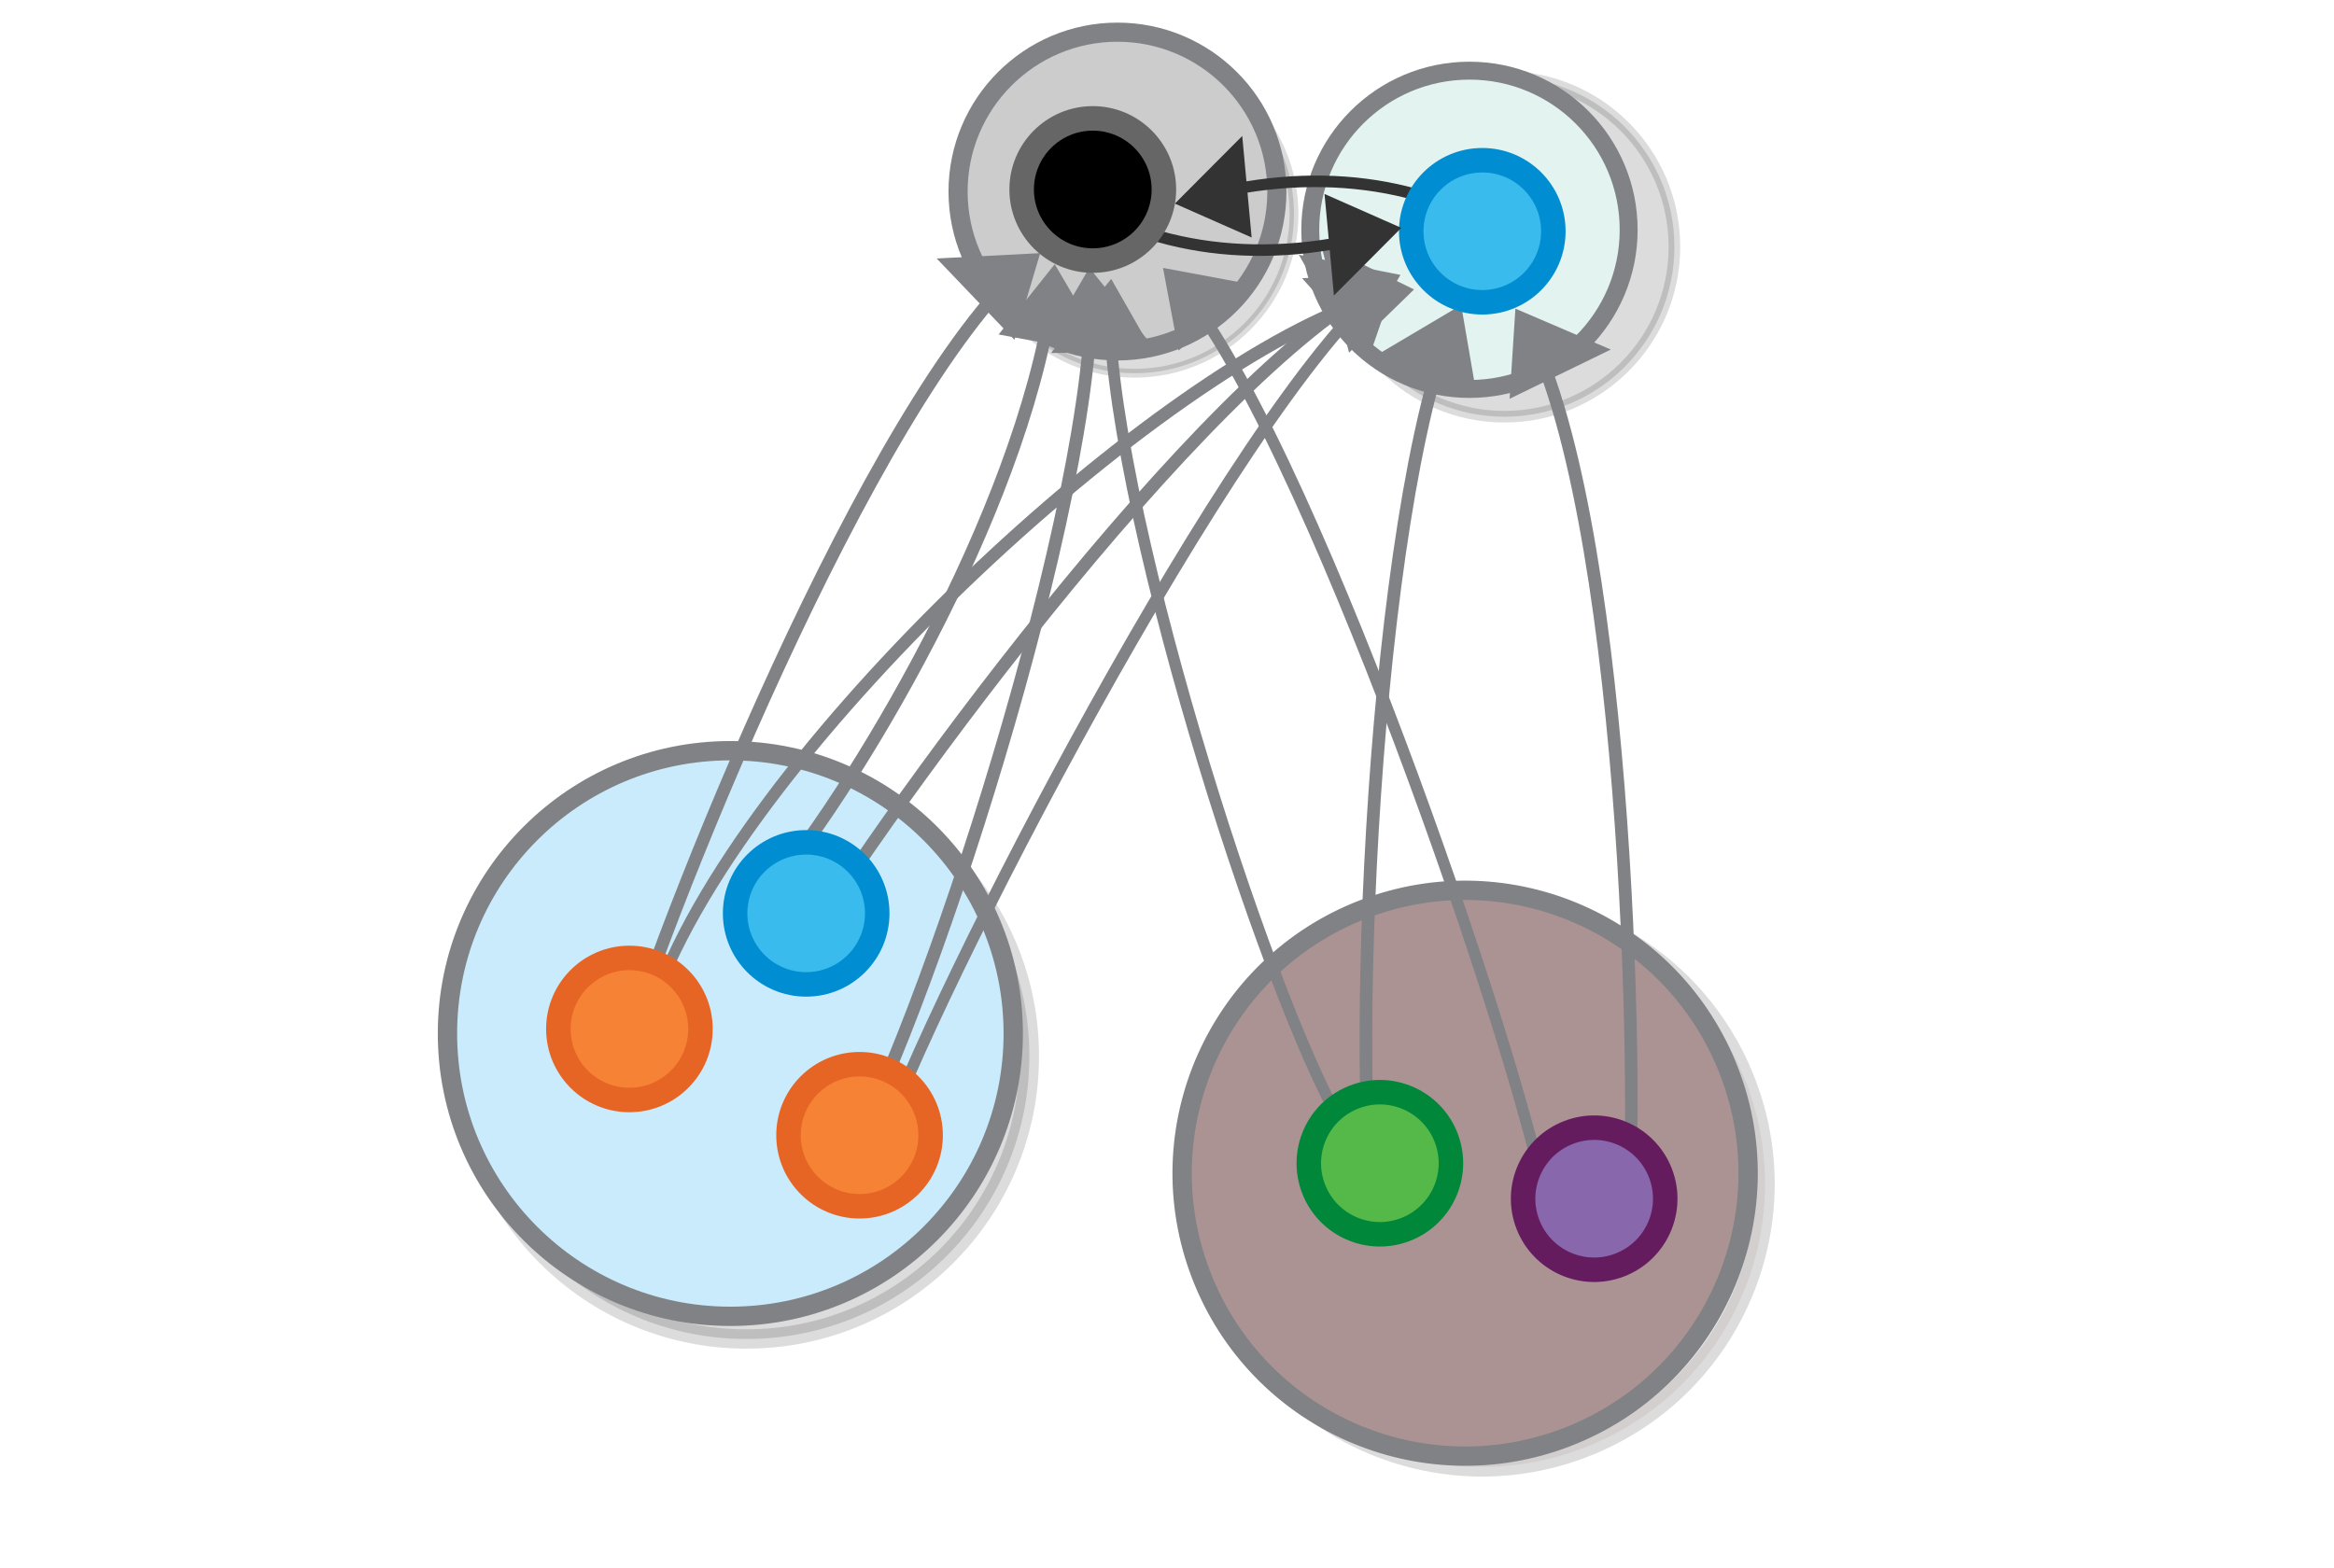 <?xml version="1.0" encoding="UTF-8" standalone="no"?>
<svg
   viewBox="0 0 595.3 400"
   version="1.1"
   id="svg6444"
   sodipodi:docname="terminal_object_internal_isomorphisms.svg"
   width="595.3"
   height="400"
   inkscape:version="1.2.2 (b0a8486541, 2022-12-01)"
   xmlns:inkscape="http://www.inkscape.org/namespaces/inkscape"
   xmlns:sodipodi="http://sodipodi.sourceforge.net/DTD/sodipodi-0.dtd"
   xmlns="http://www.w3.org/2000/svg"
   xmlns:svg="http://www.w3.org/2000/svg">
  <defs
     id="defs6448" />
  <sodipodi:namedview
     id="namedview6446"
     pagecolor="#ffffff"
     bordercolor="#666666"
     borderopacity="1.0"
     inkscape:showpageshadow="2"
     inkscape:pageopacity="0.0"
     inkscape:pagecheckerboard="0"
     inkscape:deskcolor="#d1d1d1"
     showgrid="false"
     inkscape:zoom="2.9732284"
     inkscape:cx="333.98039"
     inkscape:cy="27.411281"
     inkscape:window-width="1080"
     inkscape:window-height="1853"
     inkscape:window-x="0"
     inkscape:window-y="0"
     inkscape:window-maximized="1"
     inkscape:current-layer="svg6444"
     inkscape:lockguides="false" />
  <g
     id="g45876"
     transform="translate(12,16)">
    <circle
       stroke-miterlimit="10"
       cx="178.389"
       cy="253.461"
       r="72.153"
       id="circle8173-4-2"
       style="opacity:0.14;stroke:#000000;stroke-width:4.928;stroke-miterlimit:10;stroke-dasharray:none" />
    <circle
       stroke-miterlimit="10"
       cx="174.28"
       cy="247.68"
       r="72.153"
       id="circle8175-9-6"
       style="fill:#caebfc;fill-opacity:1;stroke:#808285;stroke-width:4.928;stroke-miterlimit:10;stroke-dasharray:none" />
  </g>
  <g
     id="g25981-66"
     transform="matrix(1.647,-0.635,0.635,1.647,-12.031,223.771)"
     style="fill:#ac9393;fill-opacity:1;stroke-width:2.792;stroke-dasharray:none"
     inkscape:transform-center-x="-52.069844"
     inkscape:transform-center-y="256.49082">
    <circle
       stroke-miterlimit="10"
       cx="190.212"
       cy="120.876"
       r="40.882"
       id="circle8173-4"
       style="opacity:0.14;fill:#ac9393;fill-opacity:1;stroke:#000000;stroke-width:2.792;stroke-miterlimit:10;stroke-dasharray:none" />
    <circle
       stroke-miterlimit="10"
       cx="188.491"
       cy="118.545"
       r="40.882"
       id="circle8175-9"
       style="fill:#ac9393;fill-opacity:1;stroke:#808285;stroke-width:2.792;stroke-miterlimit:10;stroke-dasharray:none" />
  </g>
  <circle
     stroke-miterlimit="10"
     cx="289.384"
     cy="54.565"
     r="40.658"
     id="circle8173-9"
     style="opacity:0.14;stroke:#000000;stroke-width:2.246;stroke-miterlimit:10;stroke-dasharray:none" />
  <circle
     stroke-miterlimit="10"
     cx="285.018"
     cy="48.867"
     r="40.658"
     id="circle8175-3"
     style="fill:#cccccc;stroke:#808285;stroke-width:4.876;stroke-miterlimit:10;stroke-dasharray:none" />
  <circle
     stroke-miterlimit="10"
     cx="383.718"
     cy="62.965"
     r="43.35"
     id="circle8173-4-2-6"
     style="opacity:0.14;stroke:#000000;stroke-width:2.961;stroke-miterlimit:10;stroke-dasharray:none" />
  <circle
     stroke-miterlimit="10"
     cx="374.795"
     cy="58.631"
     r="40.604"
     id="circle8175-9-6-1"
     style="fill:#e2f3f0;fill-opacity:1;stroke:#808285;stroke-width:4.573;stroke-miterlimit:10;stroke-dasharray:none" />
  <g
     style="display:inline;fill:#dddddd;stroke:#333333;stroke-width:6.389;stroke-miterlimit:10;stroke-dasharray:none;stroke-opacity:1"
     id="g1482-7-0-7-1-1-7-3-5-2-8-4-0-1-6"
     transform="matrix(-0.181,-0.023,-0.043,0.322,227.182,-137.178)"
     inkscape:transform-center-x="-58.21554"
     inkscape:transform-center-y="5.4728085">
    <g
       id="g25985-4-4-7-73"
       style="stroke:#333333;stroke-opacity:1"
       transform="translate(-10.185,24.667)">
      <path
         inkscape:connector-curvature="0"
         style="fill:#838383;fill-opacity:1;stroke:#333333;stroke-width:30.028;stroke-linecap:butt;stroke-linejoin:miter;stroke-dasharray:none;stroke-opacity:1"
         d="m -609.369,524.31 14.418,-35.426 36.643,26.903 z"
         id="path3233-5-4-8-4-4-1-3-8-2-6"
         inkscape:transform-center-x="0.9901113"
         inkscape:transform-center-y="2.1216647" />
      <path
         style="fill:none;stroke:#333333;stroke-width:9.112;stroke-opacity:1;paint-order:markers fill stroke"
         inkscape:connector-curvature="0"
         id="path1480-1-3-3-3-9-1-6-0-7-2-0-7-7-5"
         d="m -1000.833,520.831 c 130.904,-39.466 299.599,-40.161 461.261,-0.023"
         sodipodi:nodetypes="cc" />
    </g>
  </g>
  <g
     style="display:inline;fill:#dddddd;stroke:#808285;stroke-width:6.389;stroke-miterlimit:10;stroke-dasharray:none;stroke-opacity:1"
     id="g1482-7-0-7-1-1-7-3-5-2-8-4-0"
     transform="matrix(-0.103,-0.151,-0.269,0.181,369.341,-101.312)"
     inkscape:transform-center-x="-46.006832"
     inkscape:transform-center-y="57.203457">
    <g
       id="g25985-4-4"
       style="stroke:#808285;stroke-opacity:1"
       transform="matrix(0.993,-0.07,0.22,0.992,-146.383,-76.842)">
      <path
         inkscape:connector-curvature="0"
         style="fill:#838383;fill-opacity:1;stroke:#808285;stroke-width:30.028;stroke-linecap:butt;stroke-linejoin:miter;stroke-dasharray:none;stroke-opacity:1"
         d="m -609.369,524.31 14.418,-35.426 36.643,26.903 z"
         id="path3233-5-4-8-4-4-1-3-8"
         inkscape:transform-center-x="0.9901113"
         inkscape:transform-center-y="2.1216647" />
      <path
         style="fill:none;stroke:#808285;stroke-width:9.112;stroke-opacity:1;paint-order:markers fill stroke"
         inkscape:connector-curvature="0"
         id="path1480-1-3-3-3-9-1-6-0-7-2-0-7"
         d="m -1933.877,593.786 c 205.585,-35.798 1130.364,-112.303 1394.304,-72.978"
         sodipodi:nodetypes="cc" />
    </g>
  </g>
  <g
     style="display:inline;fill:#dddddd;stroke:#808285;stroke-width:6.389;stroke-miterlimit:10;stroke-dasharray:none;stroke-opacity:1"
     id="g1482-7-0-7-1-1-7-3-5-2-8-4-0-6"
     transform="matrix(-0.025,-0.181,0.321,-0.047,111.574,-1.266)"
     inkscape:transform-center-x="14.469531"
     inkscape:transform-center-y="137.13368">
    <g
       id="g25985-4-4-3"
       style="stroke:#808285;stroke-opacity:1"
       transform="matrix(0.996,-0.052,0.163,0.995,-95.314,-55.023)">
      <path
         inkscape:connector-curvature="0"
         style="fill:#838383;fill-opacity:1;stroke:#808285;stroke-width:30.028;stroke-linecap:butt;stroke-linejoin:miter;stroke-dasharray:none;stroke-opacity:1"
         d="m -609.369,524.31 14.418,-35.426 36.643,26.903 z"
         id="path3233-5-4-8-4-4-1-3-8-9"
         inkscape:transform-center-x="0.9901113"
         inkscape:transform-center-y="2.1216647" />
      <path
         style="fill:none;stroke:#808285;stroke-width:9.112;stroke-opacity:1;paint-order:markers fill stroke"
         inkscape:connector-curvature="0"
         id="path1480-1-3-3-3-9-1-6-0-7-2-0-7-4"
         d="m -1747.19,550.282 c 205.585,-35.798 943.677,-68.799 1207.617,-29.474"
         sodipodi:nodetypes="cc" />
    </g>
  </g>
  <g
     style="display:inline;fill:#dddddd;stroke:#808285;stroke-width:6.389;stroke-miterlimit:10;stroke-dasharray:none;stroke-opacity:1"
     id="g1482-7-0-7-1-1-7-3-5-2-8-4-0-8"
     transform="matrix(-0.063,-0.185,-0.34,0.114,521.238,-75.35)"
     inkscape:transform-center-x="-73.859241"
     inkscape:transform-center-y="139.19103">
    <g
       id="g25985-4-4-5"
       style="stroke:#808285;stroke-opacity:1"
       transform="matrix(0.996,-0.052,0.163,0.995,-95.314,-55.023)">
      <path
         inkscape:connector-curvature="0"
         style="fill:#838383;fill-opacity:1;stroke:#808285;stroke-width:30.028;stroke-linecap:butt;stroke-linejoin:miter;stroke-dasharray:none;stroke-opacity:1"
         d="m -609.369,524.31 14.418,-35.426 36.643,26.903 z"
         id="path3233-5-4-8-4-4-1-3-8-0"
         inkscape:transform-center-x="0.9901113"
         inkscape:transform-center-y="2.1216647" />
      <path
         style="fill:none;stroke:#808285;stroke-width:9.112;stroke-opacity:1;paint-order:markers fill stroke"
         inkscape:connector-curvature="0"
         id="path1480-1-3-3-3-9-1-6-0-7-2-0-7-9"
         d="m -1735.256,599.616 c 205.585,-35.798 931.744,-118.133 1195.684,-78.808"
         sodipodi:nodetypes="cc" />
    </g>
  </g>
  <g
     style="display:inline;fill:#dddddd;stroke:#808285;stroke-width:6.389;stroke-miterlimit:10;stroke-dasharray:none;stroke-opacity:1"
     id="g1482-7-0-7-1-1-7-3-5-2-8-4-0-6-6"
     transform="matrix(0.043,-0.192,0.349,0.067,222.935,-56.742)"
     inkscape:transform-center-x="-27.839613"
     inkscape:transform-center-y="127.02735">
    <g
       id="g25985-4-4-3-3"
       style="stroke:#808285;stroke-opacity:1"
       transform="matrix(0.996,-0.052,0.163,0.995,-95.314,-55.023)">
      <path
         inkscape:connector-curvature="0"
         style="fill:#838383;fill-opacity:1;stroke:#808285;stroke-width:30.028;stroke-linecap:butt;stroke-linejoin:miter;stroke-dasharray:none;stroke-opacity:1"
         d="m -609.369,524.31 14.418,-35.426 36.643,26.903 z"
         id="path3233-5-4-8-4-4-1-3-8-9-8"
         inkscape:transform-center-x="0.9901113"
         inkscape:transform-center-y="2.1216647" />
      <path
         style="fill:none;stroke:#808285;stroke-width:9.112;stroke-opacity:1;paint-order:markers fill stroke"
         inkscape:connector-curvature="0"
         id="path1480-1-3-3-3-9-1-6-0-7-2-0-7-4-5"
         d="m -1747.19,550.282 c 205.585,-35.798 943.677,-68.799 1207.617,-29.474"
         sodipodi:nodetypes="cc" />
    </g>
  </g>
  <g
     style="display:inline;fill:#dddddd;stroke:#808285;stroke-width:6.389;stroke-miterlimit:10;stroke-dasharray:none;stroke-opacity:1"
     id="g1482-7-0-7-1-1-7-3-5-2-8-4-0-61"
     transform="matrix(0.124,-0.134,0.24,0.219,309.157,-108.482)"
     inkscape:transform-center-x="53.885069"
     inkscape:transform-center-y="49.852414">
    <g
       id="g25985-4-4-1"
       style="stroke:#808285;stroke-opacity:1"
       transform="matrix(0.993,-0.07,0.22,0.992,-146.383,-76.842)">
      <path
         inkscape:connector-curvature="0"
         style="fill:#838383;fill-opacity:1;stroke:#808285;stroke-width:30.028;stroke-linecap:butt;stroke-linejoin:miter;stroke-dasharray:none;stroke-opacity:1"
         d="m -609.369,524.31 14.418,-35.426 36.643,26.903 z"
         id="path3233-5-4-8-4-4-1-3-8-5"
         inkscape:transform-center-x="0.9901113"
         inkscape:transform-center-y="2.1216647" />
      <path
         style="fill:none;stroke:#808285;stroke-width:9.112;stroke-opacity:1;paint-order:markers fill stroke"
         inkscape:connector-curvature="0"
         id="path1480-1-3-3-3-9-1-6-0-7-2-0-7-98"
         d="m -1933.877,593.786 c 205.585,-35.798 1130.364,-112.303 1394.304,-72.978"
         sodipodi:nodetypes="cc" />
    </g>
  </g>
  <g
     style="display:inline;fill:#dddddd;stroke:#808285;stroke-width:6.389;stroke-miterlimit:10;stroke-dasharray:none;stroke-opacity:1"
     id="g1482-7-0-7-1-1-7-3-5-2-8-4-0-8-3"
     transform="matrix(0.123,-0.152,0.279,0.225,192.431,-126.933)"
     inkscape:transform-center-x="117.27072"
     inkscape:transform-center-y="104.90908">
    <g
       id="g25985-4-4-5-0"
       style="stroke:#808285;stroke-opacity:1"
       transform="matrix(0.996,-0.052,0.163,0.995,-95.314,-55.023)">
      <path
         inkscape:connector-curvature="0"
         style="fill:#838383;fill-opacity:1;stroke:#808285;stroke-width:30.028;stroke-linecap:butt;stroke-linejoin:miter;stroke-dasharray:none;stroke-opacity:1"
         d="m -609.369,524.31 14.418,-35.426 36.643,26.903 z"
         id="path3233-5-4-8-4-4-1-3-8-0-4"
         inkscape:transform-center-x="0.9901113"
         inkscape:transform-center-y="2.1216647" />
      <path
         style="fill:none;stroke:#808285;stroke-width:9.112;stroke-opacity:1;paint-order:markers fill stroke"
         inkscape:connector-curvature="0"
         id="path1480-1-3-3-3-9-1-6-0-7-2-0-7-9-4"
         d="m -1735.256,599.616 c 205.585,-35.798 931.744,-118.133 1195.684,-78.808"
         sodipodi:nodetypes="cc" />
    </g>
  </g>
  <g
     style="display:inline;fill:#dddddd;stroke:#808285;stroke-width:6.389;stroke-miterlimit:10;stroke-dasharray:none;stroke-opacity:1"
     id="g1482-7-0-7-1-1-7-3-5-2-8-4-0-8-3-7"
     transform="matrix(0.182,-0.073,0.134,0.332,390.616,-128.795)"
     inkscape:transform-center-x="153.51136"
     inkscape:transform-center-y="31.919134">
    <g
       id="g25985-4-4-5-0-8"
       style="stroke:#808285;stroke-opacity:1"
       transform="matrix(0.996,-0.052,0.163,0.995,-95.314,-55.023)">
      <path
         inkscape:connector-curvature="0"
         style="fill:#838383;fill-opacity:1;stroke:#808285;stroke-width:30.028;stroke-linecap:butt;stroke-linejoin:miter;stroke-dasharray:none;stroke-opacity:1"
         d="m -609.369,524.31 14.418,-35.426 36.643,26.903 z"
         id="path3233-5-4-8-4-4-1-3-8-0-4-5"
         inkscape:transform-center-x="0.9901113"
         inkscape:transform-center-y="2.1216647" />
      <path
         style="fill:none;stroke:#808285;stroke-width:9.112;stroke-opacity:1;paint-order:markers fill stroke"
         inkscape:connector-curvature="0"
         id="path1480-1-3-3-3-9-1-6-0-7-2-0-7-9-4-7"
         d="M -1804.713,718.821 C -1534.672,589.135 -803.513,481.482 -539.573,520.808"
         sodipodi:nodetypes="cc" />
    </g>
  </g>
  <g
     style="display:inline;fill:#dddddd;stroke:#808285;stroke-width:6.389;stroke-miterlimit:10;stroke-dasharray:none;stroke-opacity:1"
     id="g1482-7-0-7-1-1-7-3-5-2-8-4-0-8-3-3"
     transform="matrix(0.156,-0.117,0.216,0.286,332.89,-133.024)"
     inkscape:transform-center-x="139.19485"
     inkscape:transform-center-y="72.778453">
    <g
       id="g25985-4-4-5-0-1"
       style="stroke:#808285;stroke-opacity:1"
       transform="matrix(0.996,-0.052,0.163,0.995,-95.314,-55.023)">
      <path
         inkscape:connector-curvature="0"
         style="fill:#838383;fill-opacity:1;stroke:#808285;stroke-width:30.028;stroke-linecap:butt;stroke-linejoin:miter;stroke-dasharray:none;stroke-opacity:1"
         d="m -609.369,524.31 14.418,-35.426 36.643,26.903 z"
         id="path3233-5-4-8-4-4-1-3-8-0-4-7"
         inkscape:transform-center-x="0.9901113"
         inkscape:transform-center-y="2.1216647" />
      <path
         style="fill:none;stroke:#808285;stroke-width:9.112;stroke-opacity:1;paint-order:markers fill stroke"
         inkscape:connector-curvature="0"
         id="path1480-1-3-3-3-9-1-6-0-7-2-0-7-9-4-5"
         d="m -1735.256,599.616 c 205.585,-35.798 931.744,-118.133 1195.684,-78.808"
         sodipodi:nodetypes="cc" />
    </g>
  </g>
  <g
     style="display:inline;fill:#dddddd;stroke:#808285;stroke-width:6.389;stroke-miterlimit:10;stroke-dasharray:none;stroke-opacity:1"
     id="g1482-7-0-7-1-1-7-3-5-2-8-4-0-6-6-4"
     transform="matrix(0.027,-0.195,-0.351,-0.059,465.565,-5.57)"
     inkscape:transform-center-x="67.49665"
     inkscape:transform-center-y="108.84341">
    <g
       id="g25985-4-4-3-3-4"
       style="stroke:#808285;stroke-opacity:1"
       transform="matrix(0.996,-0.052,0.163,0.995,-95.314,-55.023)">
      <path
         inkscape:connector-curvature="0"
         style="fill:#838383;fill-opacity:1;stroke:#808285;stroke-width:30.028;stroke-linecap:butt;stroke-linejoin:miter;stroke-dasharray:none;stroke-opacity:1"
         d="m -609.369,524.31 14.418,-35.426 36.643,26.903 z"
         id="path3233-5-4-8-4-4-1-3-8-9-8-7"
         inkscape:transform-center-x="0.9901113"
         inkscape:transform-center-y="2.1216647" />
      <path
         style="fill:none;stroke:#808285;stroke-width:9.112;stroke-opacity:1;paint-order:markers fill stroke"
         inkscape:connector-curvature="0"
         id="path1480-1-3-3-3-9-1-6-0-7-2-0-7-4-5-6"
         d="m -1747.19,550.282 c 205.585,-35.798 943.677,-68.799 1207.617,-29.474"
         sodipodi:nodetypes="cc" />
    </g>
  </g>
  <g
     style="display:inline;fill:#dddddd;stroke:#808285;stroke-width:6.389;stroke-miterlimit:10;stroke-dasharray:none;stroke-opacity:1"
     id="g1482-7-0-7-1-1-7-3-5-2-8-4-0-6-6-4-9"
     transform="matrix(0.055,-0.189,-0.338,-0.11,465.107,21.892)"
     inkscape:transform-center-x="83.938556"
     inkscape:transform-center-y="96.956954">
    <g
       id="g25985-4-4-3-3-4-6"
       style="stroke:#808285;stroke-opacity:1"
       transform="matrix(0.996,-0.052,0.163,0.995,-95.314,-55.023)">
      <path
         inkscape:connector-curvature="0"
         style="fill:#838383;fill-opacity:1;stroke:#808285;stroke-width:30.028;stroke-linecap:butt;stroke-linejoin:miter;stroke-dasharray:none;stroke-opacity:1"
         d="m -609.369,524.31 14.418,-35.426 36.643,26.903 z"
         id="path3233-5-4-8-4-4-1-3-8-9-8-7-2"
         inkscape:transform-center-x="0.9901113"
         inkscape:transform-center-y="2.1216647" />
      <path
         style="fill:none;stroke:#808285;stroke-width:9.112;stroke-opacity:1;paint-order:markers fill stroke"
         inkscape:connector-curvature="0"
         id="path1480-1-3-3-3-9-1-6-0-7-2-0-7-4-5-6-1"
         d="m -1422.722,550.257 c 205.585,-35.798 619.209,-68.775 883.149,-29.45"
         sodipodi:nodetypes="cc" />
    </g>
  </g>
  <circle
     stroke-miterlimit="10"
     cx="378.065"
     cy="59"
     r="18.123"
     id="circle8189-5"
     style="fill:#39bced;stroke:#008dd2;stroke-width:6.249;stroke-miterlimit:10;stroke-dasharray:none" />
  <circle
     stroke-miterlimit="10"
     cx="221.634"
     cy="403.507"
     r="18.123"
     id="circle8193"
     style="fill:#54b948;stroke:#00873a;stroke-width:6.249;stroke-miterlimit:10;stroke-dasharray:none"
     inkscape:transform-center-x="-28.22374"
     inkscape:transform-center-y="252.56842"
     transform="rotate(-21.082)" />
  <circle
     stroke-miterlimit="10"
     cx="269.379"
     cy="431.615"
     r="18.123"
     id="circle8199"
     style="fill:#8967ac;stroke:#651c5f;stroke-width:6.249;stroke-miterlimit:10;stroke-dasharray:none"
     inkscape:transform-center-x="-82.883649"
     inkscape:transform-center-y="261.62048"
     transform="rotate(-21.082)" />
  <circle
     stroke-miterlimit="10"
     cx="219.236"
     cy="289.632"
     r="18.123"
     id="circle8209"
     style="fill:#f58235;stroke:#e76524;stroke-width:6.249;stroke-miterlimit:10;stroke-dasharray:none" />
  <circle
     stroke-miterlimit="10"
     cx="160.536"
     cy="262.517"
     r="18.123"
     id="circle8203"
     style="fill:#f58235;stroke:#e76524;stroke-width:6.249;stroke-miterlimit:10;stroke-dasharray:none" />
  <circle
     stroke-miterlimit="10"
     cx="205.62"
     cy="233.025"
     id="circle8189"
     style="fill:#39bced;stroke:#008dd2;stroke-width:6.249;stroke-miterlimit:10;stroke-dasharray:none"
     r="18.123" />
  <g
     style="display:inline;fill:#dddddd;stroke:#333333;stroke-width:6.389;stroke-miterlimit:10;stroke-dasharray:none;stroke-opacity:1"
     id="g1482-7-0-7-1-1-7-3-5-2-8-4-0-1-6-3"
     transform="matrix(0.181,0.023,0.043,-0.322,429.886,247.253)"
     inkscape:transform-center-x="58.215543"
     inkscape:transform-center-y="-5.47281">
    <g
       id="g25985-4-4-7-73-9"
       style="stroke:#333333;stroke-opacity:1"
       transform="translate(-10.185,24.667)">
      <path
         inkscape:connector-curvature="0"
         style="fill:#838383;fill-opacity:1;stroke:#333333;stroke-width:30.028;stroke-linecap:butt;stroke-linejoin:miter;stroke-dasharray:none;stroke-opacity:1"
         d="m -609.369,524.31 14.418,-35.426 36.643,26.903 z"
         id="path3233-5-4-8-4-4-1-3-8-2-6-0"
         inkscape:transform-center-x="0.9901113"
         inkscape:transform-center-y="2.1216647" />
      <path
         style="fill:none;stroke:#333333;stroke-width:9.112;stroke-opacity:1;paint-order:markers fill stroke"
         inkscape:connector-curvature="0"
         id="path1480-1-3-3-3-9-1-6-0-7-2-0-7-7-5-8"
         d="m -1000.833,520.831 c 130.904,-39.466 299.599,-40.161 461.261,-0.023"
         sodipodi:nodetypes="cc" />
    </g>
  </g>
  <circle
     stroke-miterlimit="10"
     cx="278.718"
     cy="48.342"
     r="18.139"
     id="circle8211-7"
     style="fill:#000000;stroke:#666666;stroke-width:6.255;stroke-miterlimit:10;stroke-dasharray:none" />
</svg>

